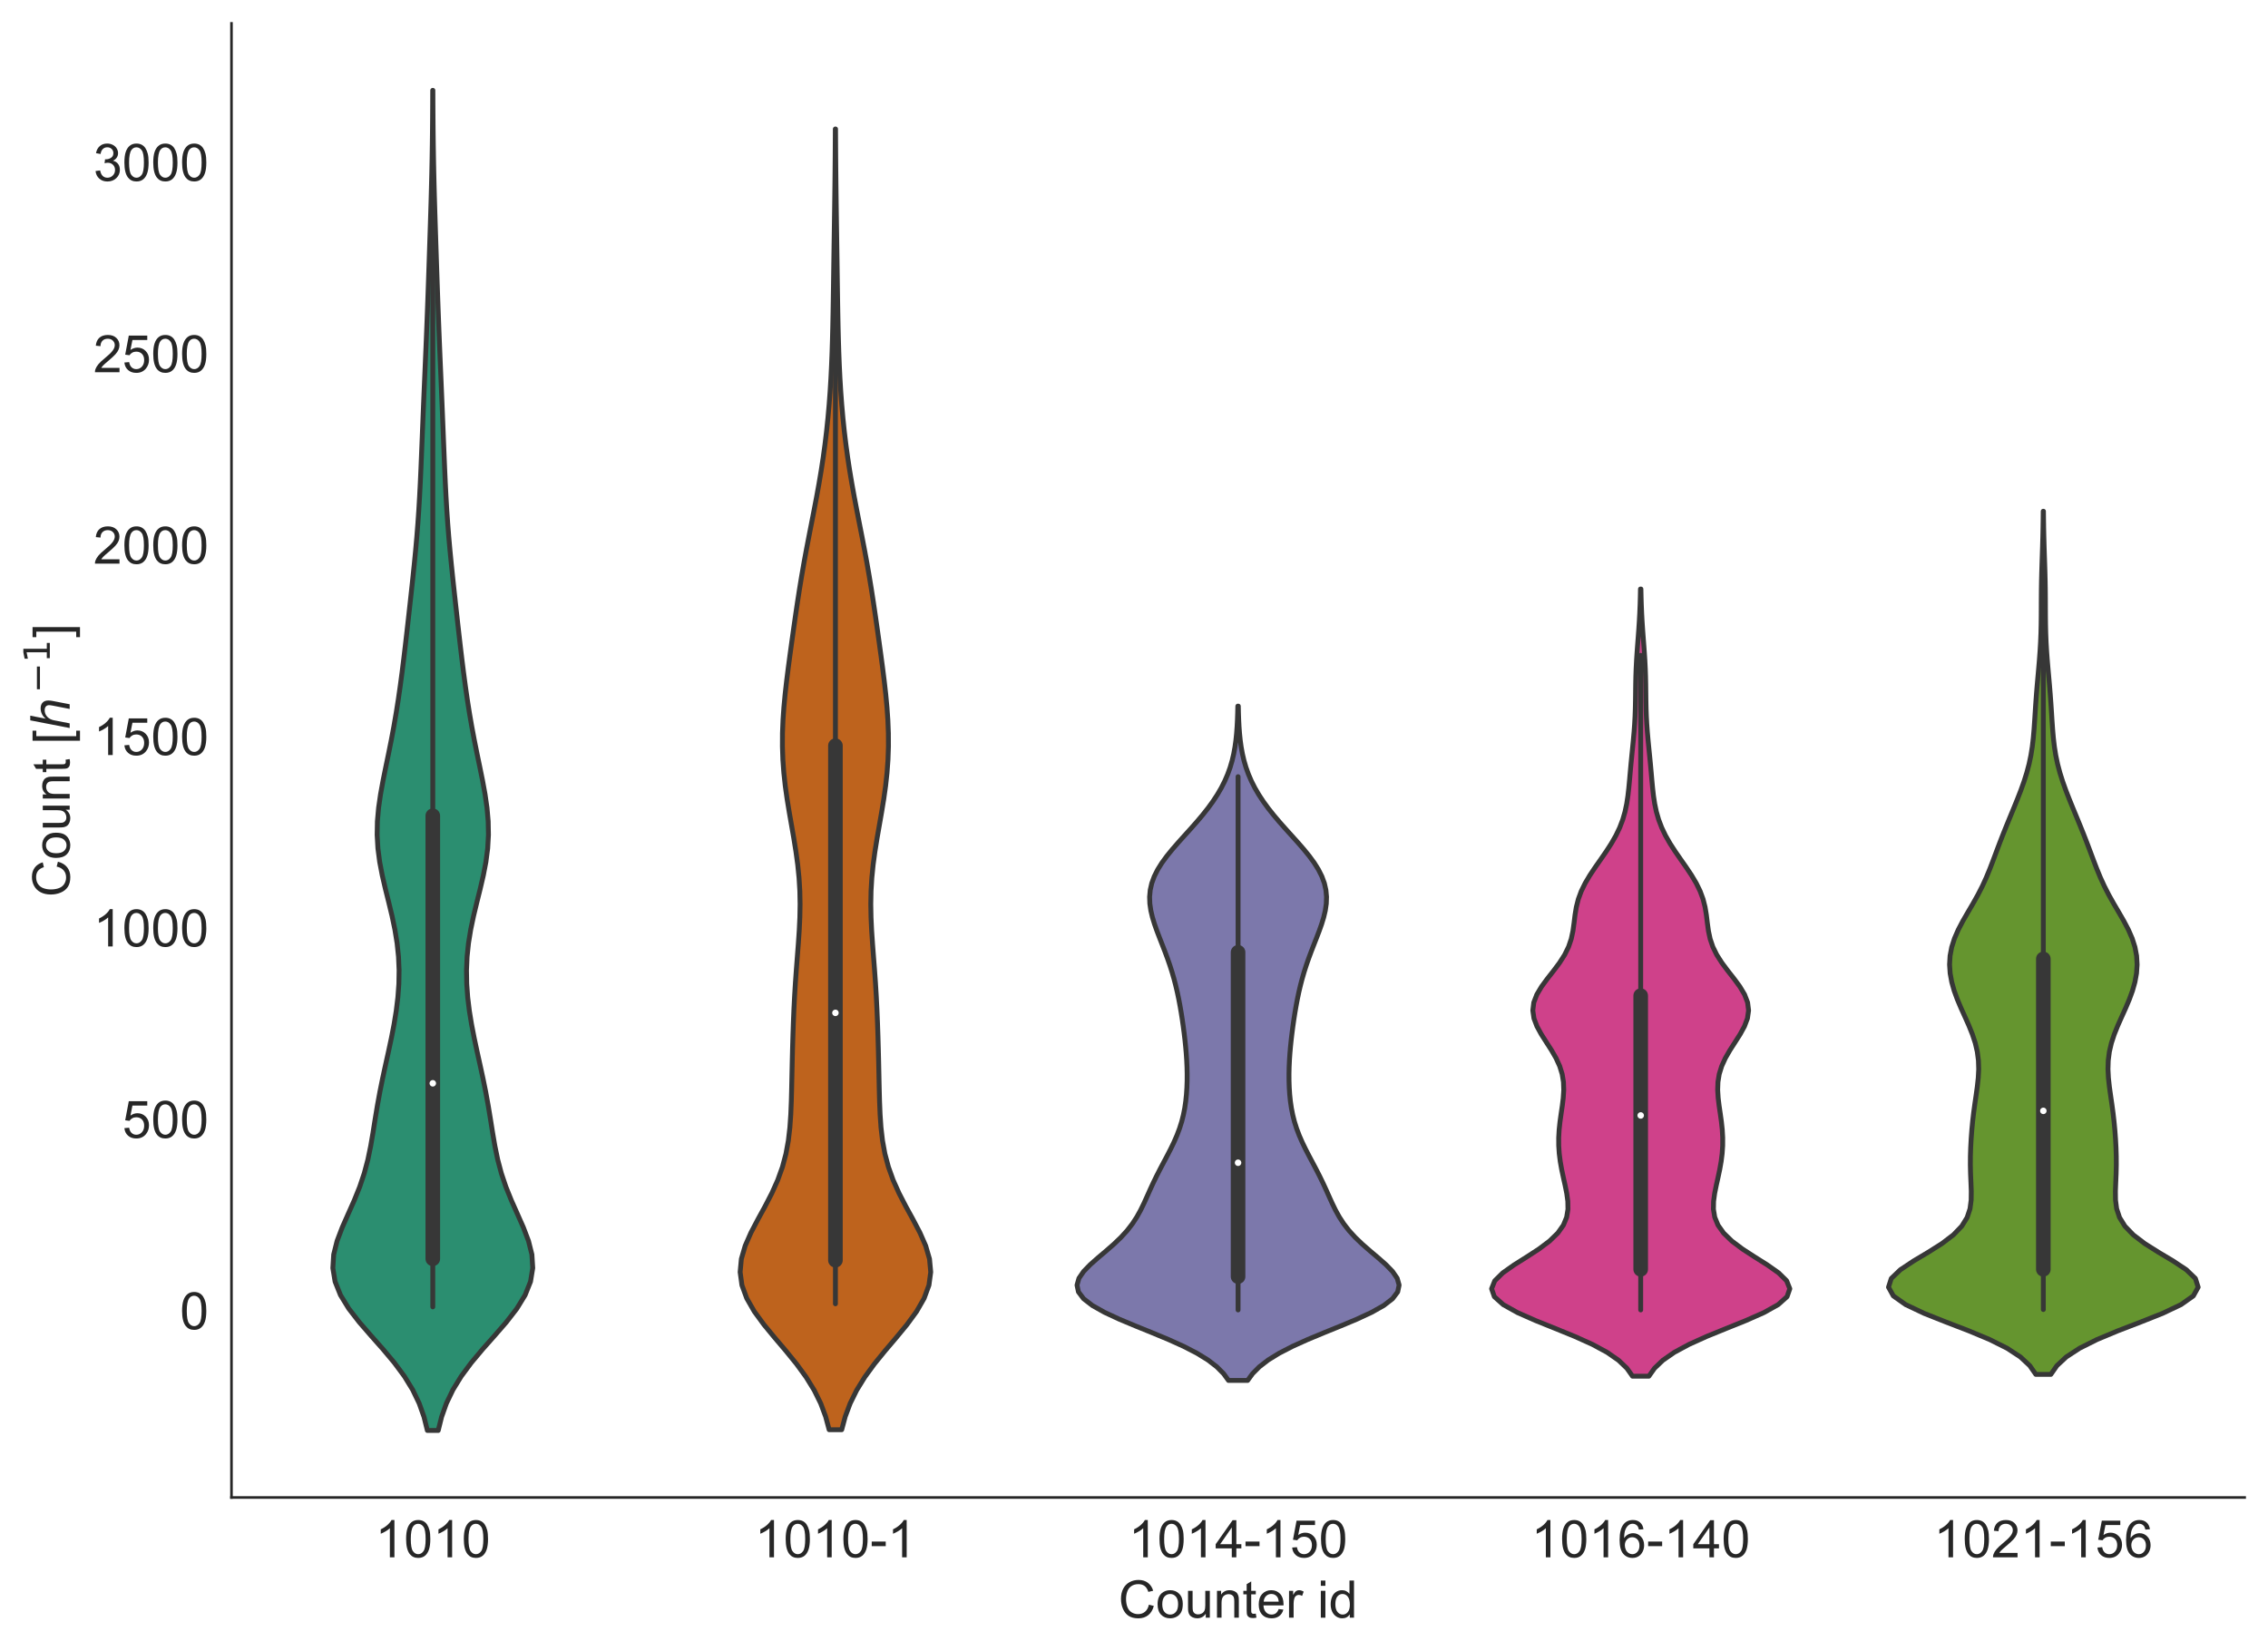 <?xml version="1.0" encoding="utf-8" standalone="no"?>
<!DOCTYPE svg PUBLIC "-//W3C//DTD SVG 1.1//EN"
  "http://www.w3.org/Graphics/SVG/1.1/DTD/svg11.dtd">
<!-- Created with matplotlib (https://matplotlib.org/) -->
<svg height="509.319pt" version="1.1" viewBox="0 0 699.462 509.319" width="699.462pt" xmlns="http://www.w3.org/2000/svg" xmlns:xlink="http://www.w3.org/1999/xlink">
 <defs>
  <style type="text/css">
*{stroke-linecap:butt;stroke-linejoin:round;white-space:pre;}
  </style>
 </defs>
 <g id="figure_1">
  <g id="patch_1">
   <path d="M 0 509.319 
L 699.462 509.319 
L 699.462 0 
L 0 0 
z
" style="fill:#ffffff;"/>
  </g>
  <g id="axes_1">
   <g id="patch_2">
    <path d="M 71.39 461.854 
L 692.262 461.854 
L 692.262 7.2 
L 71.39 7.2 
z
" style="fill:#ffffff;"/>
   </g>
   <g id="matplotlib.axis_1">
    <g id="xtick_1">
     <g id="text_1">
      <!-- 1010 -->
      <defs>
       <path d="M 37.25 0 
L 28.469 0 
L 28.469 56 
Q 25.297 52.984 20.141 49.953 
Q 14.984 46.922 10.891 45.406 
L 10.891 53.906 
Q 18.266 57.375 23.781 62.297 
Q 29.297 67.234 31.594 71.875 
L 37.25 71.875 
z
" id="ArialMT-49"/>
       <path d="M 4.156 35.297 
Q 4.156 48 6.766 55.734 
Q 9.375 63.484 14.516 67.672 
Q 19.672 71.875 27.484 71.875 
Q 33.25 71.875 37.594 69.547 
Q 41.938 67.234 44.766 62.859 
Q 47.609 58.5 49.219 52.219 
Q 50.828 45.953 50.828 35.297 
Q 50.828 22.703 48.234 14.969 
Q 45.656 7.234 40.5 3 
Q 35.359 -1.219 27.484 -1.219 
Q 17.141 -1.219 11.234 6.203 
Q 4.156 15.141 4.156 35.297 
z
M 13.188 35.297 
Q 13.188 17.672 17.312 11.828 
Q 21.438 6 27.484 6 
Q 33.547 6 37.672 11.859 
Q 41.797 17.719 41.797 35.297 
Q 41.797 52.984 37.672 58.781 
Q 33.547 64.594 27.391 64.594 
Q 21.344 64.594 17.719 59.469 
Q 13.188 52.938 13.188 35.297 
z
" id="ArialMT-48"/>
      </defs>
      <g style="fill:#262626;" transform="translate(115.682 480.307)scale(0.16 -0.16)">
       <use xlink:href="#ArialMT-49"/>
       <use x="55.615" xlink:href="#ArialMT-48"/>
       <use x="111.23" xlink:href="#ArialMT-49"/>
       <use x="166.846" xlink:href="#ArialMT-48"/>
      </g>
     </g>
    </g>
    <g id="xtick_2">
     <g id="text_2">
      <!-- 1010-1 -->
      <defs>
       <path d="M 3.172 21.484 
L 3.172 30.328 
L 30.172 30.328 
L 30.172 21.484 
z
" id="ArialMT-45"/>
      </defs>
      <g style="fill:#262626;" transform="translate(232.744 480.307)scale(0.16 -0.16)">
       <use xlink:href="#ArialMT-49"/>
       <use x="55.615" xlink:href="#ArialMT-48"/>
       <use x="111.23" xlink:href="#ArialMT-49"/>
       <use x="166.846" xlink:href="#ArialMT-48"/>
       <use x="222.461" xlink:href="#ArialMT-45"/>
       <use x="255.762" xlink:href="#ArialMT-49"/>
      </g>
     </g>
    </g>
    <g id="xtick_3">
     <g id="text_3">
      <!-- 1014-150 -->
      <defs>
       <path d="M 32.328 0 
L 32.328 17.141 
L 1.266 17.141 
L 1.266 25.203 
L 33.938 71.578 
L 41.109 71.578 
L 41.109 25.203 
L 50.781 25.203 
L 50.781 17.141 
L 41.109 17.141 
L 41.109 0 
z
M 32.328 25.203 
L 32.328 57.469 
L 9.906 25.203 
z
" id="ArialMT-52"/>
       <path d="M 4.156 18.75 
L 13.375 19.531 
Q 14.406 12.797 18.141 9.391 
Q 21.875 6 27.156 6 
Q 33.5 6 37.891 10.781 
Q 42.281 15.578 42.281 23.484 
Q 42.281 31 38.062 35.344 
Q 33.844 39.703 27 39.703 
Q 22.75 39.703 19.328 37.766 
Q 15.922 35.844 13.969 32.766 
L 5.719 33.844 
L 12.641 70.609 
L 48.25 70.609 
L 48.25 62.203 
L 19.672 62.203 
L 15.828 42.969 
Q 22.266 47.469 29.344 47.469 
Q 38.719 47.469 45.156 40.969 
Q 51.609 34.469 51.609 24.266 
Q 51.609 14.547 45.953 7.469 
Q 39.062 -1.219 27.156 -1.219 
Q 17.391 -1.219 11.203 4.25 
Q 5.031 9.719 4.156 18.75 
z
" id="ArialMT-53"/>
      </defs>
      <g style="fill:#262626;" transform="translate(348.021 480.307)scale(0.16 -0.16)">
       <use xlink:href="#ArialMT-49"/>
       <use x="55.615" xlink:href="#ArialMT-48"/>
       <use x="111.23" xlink:href="#ArialMT-49"/>
       <use x="166.846" xlink:href="#ArialMT-52"/>
       <use x="222.461" xlink:href="#ArialMT-45"/>
       <use x="255.762" xlink:href="#ArialMT-49"/>
       <use x="311.377" xlink:href="#ArialMT-53"/>
       <use x="366.992" xlink:href="#ArialMT-48"/>
      </g>
     </g>
    </g>
    <g id="xtick_4">
     <g id="text_4">
      <!-- 1016-140 -->
      <defs>
       <path d="M 49.75 54.047 
L 41.016 53.375 
Q 39.844 58.547 37.703 60.891 
Q 34.125 64.656 28.906 64.656 
Q 24.703 64.656 21.531 62.312 
Q 17.391 59.281 14.984 53.469 
Q 12.594 47.656 12.5 36.922 
Q 15.672 41.75 20.266 44.094 
Q 24.859 46.438 29.891 46.438 
Q 38.672 46.438 44.844 39.969 
Q 51.031 33.5 51.031 23.25 
Q 51.031 16.5 48.125 10.719 
Q 45.219 4.938 40.141 1.859 
Q 35.062 -1.219 28.609 -1.219 
Q 17.625 -1.219 10.688 6.859 
Q 3.766 14.938 3.766 33.5 
Q 3.766 54.25 11.422 63.672 
Q 18.109 71.875 29.438 71.875 
Q 37.891 71.875 43.281 67.141 
Q 48.688 62.406 49.75 54.047 
z
M 13.875 23.188 
Q 13.875 18.656 15.797 14.5 
Q 17.719 10.359 21.188 8.172 
Q 24.656 6 28.469 6 
Q 34.031 6 38.031 10.484 
Q 42.047 14.984 42.047 22.703 
Q 42.047 30.125 38.078 34.391 
Q 34.125 38.672 28.125 38.672 
Q 22.172 38.672 18.016 34.391 
Q 13.875 30.125 13.875 23.188 
z
" id="ArialMT-54"/>
      </defs>
      <g style="fill:#262626;" transform="translate(472.195 480.307)scale(0.16 -0.16)">
       <use xlink:href="#ArialMT-49"/>
       <use x="55.615" xlink:href="#ArialMT-48"/>
       <use x="111.23" xlink:href="#ArialMT-49"/>
       <use x="166.846" xlink:href="#ArialMT-54"/>
       <use x="222.461" xlink:href="#ArialMT-45"/>
       <use x="255.762" xlink:href="#ArialMT-49"/>
       <use x="311.377" xlink:href="#ArialMT-52"/>
       <use x="366.992" xlink:href="#ArialMT-48"/>
      </g>
     </g>
    </g>
    <g id="xtick_5">
     <g id="text_5">
      <!-- 1021-156 -->
      <defs>
       <path d="M 50.344 8.453 
L 50.344 0 
L 3.031 0 
Q 2.938 3.172 4.047 6.109 
Q 5.859 10.938 9.828 15.625 
Q 13.812 20.312 21.344 26.469 
Q 33.016 36.031 37.109 41.625 
Q 41.219 47.219 41.219 52.203 
Q 41.219 57.422 37.469 61 
Q 33.734 64.594 27.734 64.594 
Q 21.391 64.594 17.578 60.781 
Q 13.766 56.984 13.719 50.25 
L 4.688 51.172 
Q 5.609 61.281 11.656 66.578 
Q 17.719 71.875 27.938 71.875 
Q 38.234 71.875 44.234 66.156 
Q 50.25 60.453 50.25 52 
Q 50.25 47.703 48.484 43.547 
Q 46.734 39.406 42.656 34.812 
Q 38.578 30.219 29.109 22.219 
Q 21.188 15.578 18.938 13.203 
Q 16.703 10.844 15.234 8.453 
z
" id="ArialMT-50"/>
      </defs>
      <g style="fill:#262626;" transform="translate(596.369 480.307)scale(0.16 -0.16)">
       <use xlink:href="#ArialMT-49"/>
       <use x="55.615" xlink:href="#ArialMT-48"/>
       <use x="111.23" xlink:href="#ArialMT-50"/>
       <use x="166.846" xlink:href="#ArialMT-49"/>
       <use x="222.461" xlink:href="#ArialMT-45"/>
       <use x="255.762" xlink:href="#ArialMT-49"/>
       <use x="311.377" xlink:href="#ArialMT-53"/>
       <use x="366.992" xlink:href="#ArialMT-54"/>
      </g>
     </g>
    </g>
    <g id="text_6">
     <!-- Counter id -->
     <defs>
      <path d="M 58.797 25.094 
L 68.266 22.703 
Q 65.281 11.031 57.547 4.906 
Q 49.812 -1.219 38.625 -1.219 
Q 27.047 -1.219 19.797 3.484 
Q 12.547 8.203 8.766 17.141 
Q 4.984 26.078 4.984 36.328 
Q 4.984 47.516 9.25 55.828 
Q 13.531 64.156 21.406 68.469 
Q 29.297 72.797 38.766 72.797 
Q 49.516 72.797 56.828 67.328 
Q 64.156 61.859 67.047 51.953 
L 57.719 49.75 
Q 55.219 57.562 50.484 61.125 
Q 45.75 64.703 38.578 64.703 
Q 30.328 64.703 24.781 60.734 
Q 19.234 56.781 16.984 50.109 
Q 14.75 43.453 14.75 36.375 
Q 14.75 27.25 17.406 20.438 
Q 20.062 13.625 25.672 10.25 
Q 31.297 6.891 37.844 6.891 
Q 45.797 6.891 51.312 11.469 
Q 56.844 16.062 58.797 25.094 
z
" id="ArialMT-67"/>
      <path d="M 3.328 25.922 
Q 3.328 40.328 11.328 47.266 
Q 18.016 53.031 27.641 53.031 
Q 38.328 53.031 45.109 46.016 
Q 51.906 39.016 51.906 26.656 
Q 51.906 16.656 48.906 10.906 
Q 45.906 5.172 40.156 2 
Q 34.422 -1.172 27.641 -1.172 
Q 16.75 -1.172 10.031 5.812 
Q 3.328 12.797 3.328 25.922 
z
M 12.359 25.922 
Q 12.359 15.969 16.703 11.016 
Q 21.047 6.062 27.641 6.062 
Q 34.188 6.062 38.531 11.031 
Q 42.875 16.016 42.875 26.219 
Q 42.875 35.844 38.5 40.797 
Q 34.125 45.75 27.641 45.75 
Q 21.047 45.75 16.703 40.812 
Q 12.359 35.891 12.359 25.922 
z
" id="ArialMT-111"/>
      <path d="M 40.578 0 
L 40.578 7.625 
Q 34.516 -1.172 24.125 -1.172 
Q 19.531 -1.172 15.547 0.578 
Q 11.578 2.344 9.641 5 
Q 7.719 7.672 6.938 11.531 
Q 6.391 14.109 6.391 19.734 
L 6.391 51.859 
L 15.188 51.859 
L 15.188 23.094 
Q 15.188 16.219 15.719 13.812 
Q 16.547 10.359 19.234 8.375 
Q 21.922 6.391 25.875 6.391 
Q 29.828 6.391 33.297 8.422 
Q 36.766 10.453 38.203 13.938 
Q 39.656 17.438 39.656 24.078 
L 39.656 51.859 
L 48.438 51.859 
L 48.438 0 
z
" id="ArialMT-117"/>
      <path d="M 6.594 0 
L 6.594 51.859 
L 14.5 51.859 
L 14.5 44.484 
Q 20.219 53.031 31 53.031 
Q 35.688 53.031 39.625 51.344 
Q 43.562 49.656 45.516 46.922 
Q 47.469 44.188 48.25 40.438 
Q 48.734 37.984 48.734 31.891 
L 48.734 0 
L 39.938 0 
L 39.938 31.547 
Q 39.938 36.922 38.906 39.578 
Q 37.891 42.234 35.281 43.812 
Q 32.672 45.406 29.156 45.406 
Q 23.531 45.406 19.453 41.844 
Q 15.375 38.281 15.375 28.328 
L 15.375 0 
z
" id="ArialMT-110"/>
      <path d="M 25.781 7.859 
L 27.047 0.094 
Q 23.344 -0.688 20.406 -0.688 
Q 15.625 -0.688 12.984 0.828 
Q 10.359 2.344 9.281 4.812 
Q 8.203 7.281 8.203 15.188 
L 8.203 45.016 
L 1.766 45.016 
L 1.766 51.859 
L 8.203 51.859 
L 8.203 64.703 
L 16.938 69.969 
L 16.938 51.859 
L 25.781 51.859 
L 25.781 45.016 
L 16.938 45.016 
L 16.938 14.703 
Q 16.938 10.938 17.406 9.859 
Q 17.875 8.797 18.922 8.156 
Q 19.969 7.516 21.922 7.516 
Q 23.391 7.516 25.781 7.859 
z
" id="ArialMT-116"/>
      <path d="M 42.094 16.703 
L 51.172 15.578 
Q 49.031 7.625 43.219 3.219 
Q 37.406 -1.172 28.375 -1.172 
Q 17 -1.172 10.328 5.828 
Q 3.656 12.844 3.656 25.484 
Q 3.656 38.578 10.391 45.797 
Q 17.141 53.031 27.875 53.031 
Q 38.281 53.031 44.875 45.953 
Q 51.469 38.875 51.469 26.031 
Q 51.469 25.25 51.422 23.688 
L 12.75 23.688 
Q 13.234 15.141 17.578 10.594 
Q 21.922 6.062 28.422 6.062 
Q 33.25 6.062 36.672 8.594 
Q 40.094 11.141 42.094 16.703 
z
M 13.234 30.906 
L 42.188 30.906 
Q 41.609 37.453 38.875 40.719 
Q 34.672 45.797 27.984 45.797 
Q 21.922 45.797 17.797 41.75 
Q 13.672 37.703 13.234 30.906 
z
" id="ArialMT-101"/>
      <path d="M 6.5 0 
L 6.5 51.859 
L 14.406 51.859 
L 14.406 44 
Q 17.438 49.516 20 51.266 
Q 22.562 53.031 25.641 53.031 
Q 30.078 53.031 34.672 50.203 
L 31.641 42.047 
Q 28.422 43.953 25.203 43.953 
Q 22.312 43.953 20.016 42.219 
Q 17.719 40.484 16.75 37.406 
Q 15.281 32.719 15.281 27.156 
L 15.281 0 
z
" id="ArialMT-114"/>
      <path id="ArialMT-32"/>
      <path d="M 6.641 61.469 
L 6.641 71.578 
L 15.438 71.578 
L 15.438 61.469 
z
M 6.641 0 
L 6.641 51.859 
L 15.438 51.859 
L 15.438 0 
z
" id="ArialMT-105"/>
      <path d="M 40.234 0 
L 40.234 6.547 
Q 35.297 -1.172 25.734 -1.172 
Q 19.531 -1.172 14.328 2.25 
Q 9.125 5.672 6.266 11.797 
Q 3.422 17.922 3.422 25.875 
Q 3.422 33.641 6 39.969 
Q 8.594 46.297 13.766 49.656 
Q 18.953 53.031 25.344 53.031 
Q 30.031 53.031 33.688 51.047 
Q 37.359 49.078 39.656 45.906 
L 39.656 71.578 
L 48.391 71.578 
L 48.391 0 
z
M 12.453 25.875 
Q 12.453 15.922 16.641 10.984 
Q 20.844 6.062 26.562 6.062 
Q 32.328 6.062 36.344 10.766 
Q 40.375 15.484 40.375 25.141 
Q 40.375 35.797 36.266 40.766 
Q 32.172 45.75 26.172 45.75 
Q 20.312 45.75 16.375 40.969 
Q 12.453 36.188 12.453 25.875 
z
" id="ArialMT-100"/>
     </defs>
     <g style="fill:#262626;" transform="translate(344.918 498.939)scale(0.16 -0.16)">
      <use xlink:href="#ArialMT-67"/>
      <use x="72.217" xlink:href="#ArialMT-111"/>
      <use x="127.832" xlink:href="#ArialMT-117"/>
      <use x="183.447" xlink:href="#ArialMT-110"/>
      <use x="239.062" xlink:href="#ArialMT-116"/>
      <use x="266.846" xlink:href="#ArialMT-101"/>
      <use x="322.461" xlink:href="#ArialMT-114"/>
      <use x="355.762" xlink:href="#ArialMT-32"/>
      <use x="383.545" xlink:href="#ArialMT-105"/>
      <use x="405.762" xlink:href="#ArialMT-100"/>
     </g>
    </g>
   </g>
   <g id="matplotlib.axis_2">
    <g id="ytick_1">
     <g id="text_7">
      <!-- 0 -->
      <g style="fill:#262626;" transform="translate(55.492 409.975)scale(0.16 -0.16)">
       <use xlink:href="#ArialMT-48"/>
      </g>
     </g>
    </g>
    <g id="ytick_2">
     <g id="text_8">
      <!-- 500 -->
      <g style="fill:#262626;" transform="translate(37.697 350.941)scale(0.16 -0.16)">
       <use xlink:href="#ArialMT-53"/>
       <use x="55.615" xlink:href="#ArialMT-48"/>
       <use x="111.23" xlink:href="#ArialMT-48"/>
      </g>
     </g>
    </g>
    <g id="ytick_3">
     <g id="text_9">
      <!-- 1000 -->
      <g style="fill:#262626;" transform="translate(28.8 291.908)scale(0.16 -0.16)">
       <use xlink:href="#ArialMT-49"/>
       <use x="55.615" xlink:href="#ArialMT-48"/>
       <use x="111.23" xlink:href="#ArialMT-48"/>
       <use x="166.846" xlink:href="#ArialMT-48"/>
      </g>
     </g>
    </g>
    <g id="ytick_4">
     <g id="text_10">
      <!-- 1500 -->
      <g style="fill:#262626;" transform="translate(28.8 232.874)scale(0.16 -0.16)">
       <use xlink:href="#ArialMT-49"/>
       <use x="55.615" xlink:href="#ArialMT-53"/>
       <use x="111.23" xlink:href="#ArialMT-48"/>
       <use x="166.846" xlink:href="#ArialMT-48"/>
      </g>
     </g>
    </g>
    <g id="ytick_5">
     <g id="text_11">
      <!-- 2000 -->
      <g style="fill:#262626;" transform="translate(28.8 173.841)scale(0.16 -0.16)">
       <use xlink:href="#ArialMT-50"/>
       <use x="55.615" xlink:href="#ArialMT-48"/>
       <use x="111.23" xlink:href="#ArialMT-48"/>
       <use x="166.846" xlink:href="#ArialMT-48"/>
      </g>
     </g>
    </g>
    <g id="ytick_6">
     <g id="text_12">
      <!-- 2500 -->
      <g style="fill:#262626;" transform="translate(28.8 114.807)scale(0.16 -0.16)">
       <use xlink:href="#ArialMT-50"/>
       <use x="55.615" xlink:href="#ArialMT-53"/>
       <use x="111.23" xlink:href="#ArialMT-48"/>
       <use x="166.846" xlink:href="#ArialMT-48"/>
      </g>
     </g>
    </g>
    <g id="ytick_7">
     <g id="text_13">
      <!-- 3000 -->
      <defs>
       <path d="M 4.203 18.891 
L 12.984 20.062 
Q 14.5 12.594 18.141 9.297 
Q 21.781 6 27 6 
Q 33.203 6 37.469 10.297 
Q 41.75 14.594 41.75 20.953 
Q 41.75 27 37.797 30.922 
Q 33.844 34.859 27.734 34.859 
Q 25.25 34.859 21.531 33.891 
L 22.516 41.609 
Q 23.391 41.5 23.922 41.5 
Q 29.547 41.5 34.031 44.422 
Q 38.531 47.359 38.531 53.469 
Q 38.531 58.297 35.25 61.469 
Q 31.984 64.656 26.812 64.656 
Q 21.688 64.656 18.266 61.422 
Q 14.844 58.203 13.875 51.766 
L 5.078 53.328 
Q 6.688 62.156 12.391 67.016 
Q 18.109 71.875 26.609 71.875 
Q 32.469 71.875 37.391 69.359 
Q 42.328 66.844 44.938 62.5 
Q 47.562 58.156 47.562 53.266 
Q 47.562 48.641 45.062 44.828 
Q 42.578 41.016 37.703 38.766 
Q 44.047 37.312 47.562 32.688 
Q 51.078 28.078 51.078 21.141 
Q 51.078 11.766 44.234 5.25 
Q 37.406 -1.266 26.953 -1.266 
Q 17.531 -1.266 11.297 4.344 
Q 5.078 9.969 4.203 18.891 
z
" id="ArialMT-51"/>
      </defs>
      <g style="fill:#262626;" transform="translate(28.8 55.774)scale(0.16 -0.16)">
       <use xlink:href="#ArialMT-51"/>
       <use x="55.615" xlink:href="#ArialMT-48"/>
       <use x="111.23" xlink:href="#ArialMT-48"/>
       <use x="166.846" xlink:href="#ArialMT-48"/>
      </g>
     </g>
    </g>
    <g id="text_14">
     <!-- Count [$h^{-1}$] -->
     <defs>
      <path d="M 6.781 -19.875 
L 6.781 71.578 
L 26.172 71.578 
L 26.172 64.312 
L 15.578 64.312 
L 15.578 -12.594 
L 26.172 -12.594 
L 26.172 -19.875 
z
" id="ArialMT-91"/>
      <path d="M 55.719 33.016 
L 49.312 0 
L 40.281 0 
L 46.688 32.672 
Q 47.125 34.969 47.359 36.719 
Q 47.609 38.484 47.609 39.5 
Q 47.609 43.609 45.016 45.891 
Q 42.438 48.188 37.797 48.188 
Q 30.562 48.188 25.266 43.297 
Q 19.969 38.422 18.406 30.328 
L 12.5 0 
L 3.516 0 
L 18.312 75.984 
L 27.297 75.984 
L 21.484 46.094 
Q 24.906 50.688 30.219 53.344 
Q 35.547 56 41.406 56 
Q 48.641 56 52.609 52.094 
Q 56.594 48.188 56.594 41.109 
Q 56.594 39.359 56.375 37.359 
Q 56.156 35.359 55.719 33.016 
z
" id="DejaVuSans-Oblique-104"/>
      <path d="M 10.594 35.5 
L 73.188 35.5 
L 73.188 27.203 
L 10.594 27.203 
z
" id="DejaVuSans-8722"/>
      <path d="M 12.406 8.297 
L 28.516 8.297 
L 28.516 63.922 
L 10.984 60.406 
L 10.984 69.391 
L 28.422 72.906 
L 38.281 72.906 
L 38.281 8.297 
L 54.391 8.297 
L 54.391 0 
L 12.406 0 
z
" id="DejaVuSans-49"/>
      <path d="M 21.297 -19.875 
L 1.906 -19.875 
L 1.906 -12.594 
L 12.5 -12.594 
L 12.5 64.312 
L 1.906 64.312 
L 1.906 71.578 
L 21.297 71.578 
z
" id="ArialMT-93"/>
     </defs>
     <g style="fill:#262626;" transform="translate(21.6 276.687)rotate(-90)scale(0.16 -0.16)">
      <use transform="translate(0 0.684)" xlink:href="#ArialMT-67"/>
      <use transform="translate(72.217 0.684)" xlink:href="#ArialMT-111"/>
      <use transform="translate(127.832 0.684)" xlink:href="#ArialMT-117"/>
      <use transform="translate(183.447 0.684)" xlink:href="#ArialMT-110"/>
      <use transform="translate(239.062 0.684)" xlink:href="#ArialMT-116"/>
      <use transform="translate(266.846 0.684)" xlink:href="#ArialMT-32"/>
      <use transform="translate(294.629 0.684)" xlink:href="#ArialMT-91"/>
      <use transform="translate(322.412 0.684)" xlink:href="#DejaVuSans-Oblique-104"/>
      <use transform="translate(393.239 38.966)scale(0.7)" xlink:href="#DejaVuSans-8722"/>
      <use transform="translate(451.891 38.966)scale(0.7)" xlink:href="#DejaVuSans-49"/>
      <use transform="translate(499.162 0.684)" xlink:href="#ArialMT-93"/>
     </g>
    </g>
   </g>
   <g id="PolyCollection_1">
    <defs>
     <path d="M 135.154 -68.131 
L 131.8 -68.131 
L 130.765 -72.306 
L 129.284 -76.481 
L 127.279 -80.656 
L 124.716 -84.831 
L 121.625 -89.006 
L 118.125 -93.181 
L 114.425 -97.356 
L 110.802 -101.531 
L 107.566 -105.706 
L 105.006 -109.881 
L 103.337 -114.056 
L 102.652 -118.231 
L 102.914 -122.406 
L 103.961 -126.581 
L 105.547 -130.756 
L 107.396 -134.931 
L 109.256 -139.106 
L 110.937 -143.281 
L 112.339 -147.455 
L 113.448 -151.63 
L 114.315 -155.805 
L 115.032 -159.98 
L 115.696 -164.155 
L 116.385 -168.33 
L 117.147 -172.505 
L 117.991 -176.68 
L 118.897 -180.855 
L 119.821 -185.03 
L 120.714 -189.205 
L 121.523 -193.38 
L 122.202 -197.555 
L 122.709 -201.73 
L 123.011 -205.905 
L 123.081 -210.08 
L 122.9 -214.255 
L 122.463 -218.43 
L 121.786 -222.605 
L 120.911 -226.78 
L 119.907 -230.955 
L 118.866 -235.13 
L 117.894 -239.305 
L 117.094 -243.48 
L 116.55 -247.655 
L 116.311 -251.83 
L 116.39 -256.005 
L 116.76 -260.18 
L 117.362 -264.355 
L 118.123 -268.53 
L 118.969 -272.705 
L 119.834 -276.879 
L 120.673 -281.054 
L 121.457 -285.229 
L 122.177 -289.404 
L 122.834 -293.579 
L 123.436 -297.754 
L 123.992 -301.929 
L 124.514 -306.104 
L 125.01 -310.279 
L 125.49 -314.454 
L 125.959 -318.629 
L 126.422 -322.804 
L 126.88 -326.979 
L 127.329 -331.154 
L 127.763 -335.329 
L 128.17 -339.504 
L 128.542 -343.679 
L 128.872 -347.854 
L 129.159 -352.029 
L 129.405 -356.204 
L 129.618 -360.379 
L 129.807 -364.554 
L 129.981 -368.729 
L 130.148 -372.904 
L 130.315 -377.079 
L 130.484 -381.254 
L 130.656 -385.429 
L 130.832 -389.604 
L 131.011 -393.779 
L 131.189 -397.954 
L 131.365 -402.129 
L 131.536 -406.303 
L 131.7 -410.478 
L 131.857 -414.653 
L 132.007 -418.828 
L 132.151 -423.003 
L 132.291 -427.178 
L 132.43 -431.353 
L 132.568 -435.528 
L 132.704 -439.703 
L 132.836 -443.878 
L 132.961 -448.053 
L 133.074 -452.228 
L 133.172 -456.403 
L 133.255 -460.578 
L 133.321 -464.753 
L 133.372 -468.928 
L 133.409 -473.103 
L 133.434 -477.278 
L 133.451 -481.453 
L 133.503 -481.453 
L 133.503 -481.453 
L 133.52 -477.278 
L 133.546 -473.103 
L 133.583 -468.928 
L 133.633 -464.753 
L 133.699 -460.578 
L 133.782 -456.403 
L 133.881 -452.228 
L 133.994 -448.053 
L 134.118 -443.878 
L 134.25 -439.703 
L 134.386 -435.528 
L 134.524 -431.353 
L 134.663 -427.178 
L 134.804 -423.003 
L 134.948 -418.828 
L 135.097 -414.653 
L 135.254 -410.478 
L 135.418 -406.303 
L 135.589 -402.129 
L 135.765 -397.954 
L 135.944 -393.779 
L 136.122 -389.604 
L 136.298 -385.429 
L 136.47 -381.254 
L 136.639 -377.079 
L 136.806 -372.904 
L 136.974 -368.729 
L 137.148 -364.554 
L 137.337 -360.379 
L 137.549 -356.204 
L 137.795 -352.029 
L 138.082 -347.854 
L 138.412 -343.679 
L 138.784 -339.504 
L 139.192 -335.329 
L 139.625 -331.154 
L 140.074 -326.979 
L 140.532 -322.804 
L 140.996 -318.629 
L 141.465 -314.454 
L 141.944 -310.279 
L 142.44 -306.104 
L 142.962 -301.929 
L 143.519 -297.754 
L 144.12 -293.579 
L 144.777 -289.404 
L 145.497 -285.229 
L 146.282 -281.054 
L 147.12 -276.879 
L 147.986 -272.705 
L 148.831 -268.53 
L 149.593 -264.355 
L 150.195 -260.18 
L 150.564 -256.005 
L 150.643 -251.83 
L 150.405 -247.655 
L 149.86 -243.48 
L 149.06 -239.305 
L 148.088 -235.13 
L 147.048 -230.955 
L 146.043 -226.78 
L 145.168 -222.605 
L 144.491 -218.43 
L 144.054 -214.255 
L 143.873 -210.08 
L 143.943 -205.905 
L 144.245 -201.73 
L 144.753 -197.555 
L 145.431 -193.38 
L 146.24 -189.205 
L 147.133 -185.03 
L 148.058 -180.855 
L 148.963 -176.68 
L 149.807 -172.505 
L 150.569 -168.33 
L 151.258 -164.155 
L 151.922 -159.98 
L 152.639 -155.805 
L 153.506 -151.63 
L 154.615 -147.455 
L 156.017 -143.281 
L 157.699 -139.106 
L 159.558 -134.931 
L 161.407 -130.756 
L 162.994 -126.581 
L 164.04 -122.406 
L 164.302 -118.231 
L 163.618 -114.056 
L 161.948 -109.881 
L 159.388 -105.706 
L 156.153 -101.531 
L 152.529 -97.356 
L 148.829 -93.181 
L 145.33 -89.006 
L 142.239 -84.831 
L 139.675 -80.656 
L 137.67 -76.481 
L 136.19 -72.306 
L 135.154 -68.131 
z
" id="m6187279255" style="stroke:#373737;stroke-width:1.5;"/>
    </defs>
    <g clip-path="url(#pce8619f3f5)">
     <use style="fill:#2b8e70;stroke:#373737;stroke-width:1.5;" x="0" xlink:href="#m6187279255" y="509.319"/>
    </g>
   </g>
   <g id="PolyCollection_2">
    <defs>
     <path d="M 259.587 -68.36 
L 255.716 -68.36 
L 254.626 -72.412 
L 253.113 -76.464 
L 251.117 -80.517 
L 248.621 -84.569 
L 245.668 -88.621 
L 242.374 -92.673 
L 238.931 -96.726 
L 235.589 -100.778 
L 232.625 -104.83 
L 230.3 -108.883 
L 228.811 -112.935 
L 228.261 -116.987 
L 228.638 -121.039 
L 229.82 -125.092 
L 231.6 -129.144 
L 233.726 -133.196 
L 235.945 -137.249 
L 238.04 -141.301 
L 239.856 -145.353 
L 241.311 -149.405 
L 242.39 -153.458 
L 243.129 -157.51 
L 243.599 -161.562 
L 243.879 -165.615 
L 244.043 -169.667 
L 244.149 -173.719 
L 244.235 -177.771 
L 244.323 -181.824 
L 244.423 -185.876 
L 244.54 -189.928 
L 244.679 -193.98 
L 244.847 -198.033 
L 245.053 -202.085 
L 245.301 -206.137 
L 245.588 -210.19 
L 245.901 -214.242 
L 246.212 -218.294 
L 246.485 -222.346 
L 246.677 -226.399 
L 246.75 -230.451 
L 246.671 -234.503 
L 246.427 -238.556 
L 246.02 -242.608 
L 245.472 -246.66 
L 244.821 -250.712 
L 244.115 -254.765 
L 243.407 -258.817 
L 242.747 -262.869 
L 242.178 -266.922 
L 241.736 -270.974 
L 241.44 -275.026 
L 241.302 -279.078 
L 241.317 -283.131 
L 241.476 -287.183 
L 241.759 -291.235 
L 242.142 -295.288 
L 242.601 -299.34 
L 243.11 -303.392 
L 243.65 -307.444 
L 244.206 -311.497 
L 244.775 -315.549 
L 245.355 -319.601 
L 245.955 -323.653 
L 246.583 -327.706 
L 247.249 -331.758 
L 247.957 -335.81 
L 248.705 -339.863 
L 249.483 -343.915 
L 250.279 -347.967 
L 251.071 -352.019 
L 251.843 -356.072 
L 252.576 -360.124 
L 253.256 -364.176 
L 253.875 -368.229 
L 254.429 -372.281 
L 254.916 -376.333 
L 255.337 -380.385 
L 255.697 -384.438 
L 255.998 -388.49 
L 256.246 -392.542 
L 256.446 -396.595 
L 256.606 -400.647 
L 256.731 -404.699 
L 256.83 -408.751 
L 256.909 -412.804 
L 256.976 -416.856 
L 257.037 -420.908 
L 257.094 -424.961 
L 257.153 -429.013 
L 257.212 -433.065 
L 257.274 -437.117 
L 257.335 -441.17 
L 257.394 -445.222 
L 257.449 -449.274 
L 257.497 -453.326 
L 257.538 -457.379 
L 257.572 -461.431 
L 257.597 -465.483 
L 257.616 -469.536 
L 257.687 -469.536 
L 257.687 -469.536 
L 257.706 -465.483 
L 257.731 -461.431 
L 257.765 -457.379 
L 257.806 -453.326 
L 257.854 -449.274 
L 257.909 -445.222 
L 257.968 -441.17 
L 258.029 -437.117 
L 258.09 -433.065 
L 258.15 -429.013 
L 258.209 -424.961 
L 258.266 -420.908 
L 258.327 -416.856 
L 258.394 -412.804 
L 258.473 -408.751 
L 258.572 -404.699 
L 258.697 -400.647 
L 258.857 -396.595 
L 259.057 -392.542 
L 259.305 -388.49 
L 259.606 -384.438 
L 259.966 -380.385 
L 260.387 -376.333 
L 260.874 -372.281 
L 261.428 -368.229 
L 262.047 -364.176 
L 262.727 -360.124 
L 263.46 -356.072 
L 264.232 -352.019 
L 265.024 -347.967 
L 265.82 -343.915 
L 266.598 -339.863 
L 267.346 -335.81 
L 268.054 -331.758 
L 268.72 -327.706 
L 269.348 -323.653 
L 269.948 -319.601 
L 270.528 -315.549 
L 271.096 -311.497 
L 271.653 -307.444 
L 272.193 -303.392 
L 272.702 -299.34 
L 273.16 -295.288 
L 273.544 -291.235 
L 273.827 -287.183 
L 273.986 -283.131 
L 274.001 -279.078 
L 273.863 -275.026 
L 273.567 -270.974 
L 273.125 -266.922 
L 272.556 -262.869 
L 271.896 -258.817 
L 271.188 -254.765 
L 270.482 -250.712 
L 269.831 -246.66 
L 269.283 -242.608 
L 268.876 -238.556 
L 268.632 -234.503 
L 268.553 -230.451 
L 268.626 -226.399 
L 268.818 -222.346 
L 269.091 -218.294 
L 269.402 -214.242 
L 269.715 -210.19 
L 270.002 -206.137 
L 270.25 -202.085 
L 270.456 -198.033 
L 270.624 -193.98 
L 270.763 -189.928 
L 270.88 -185.876 
L 270.98 -181.824 
L 271.068 -177.771 
L 271.154 -173.719 
L 271.26 -169.667 
L 271.424 -165.615 
L 271.703 -161.562 
L 272.173 -157.51 
L 272.913 -153.458 
L 273.992 -149.405 
L 275.447 -145.353 
L 277.263 -141.301 
L 279.358 -137.249 
L 281.577 -133.196 
L 283.703 -129.144 
L 285.483 -125.092 
L 286.665 -121.039 
L 287.042 -116.987 
L 286.492 -112.935 
L 285.003 -108.883 
L 282.678 -104.83 
L 279.714 -100.778 
L 276.372 -96.726 
L 272.929 -92.673 
L 269.635 -88.621 
L 266.682 -84.569 
L 264.186 -80.517 
L 262.19 -76.464 
L 260.677 -72.412 
L 259.587 -68.36 
z
" id="md0ad769cfa" style="stroke:#373737;stroke-width:1.5;"/>
    </defs>
    <g clip-path="url(#pce8619f3f5)">
     <use style="fill:#be631d;stroke:#373737;stroke-width:1.5;" x="0" xlink:href="#md0ad769cfa" y="509.319"/>
    </g>
   </g>
   <g id="PolyCollection_3">
    <defs>
     <path d="M 384.772 -83.556 
L 378.88 -83.556 
L 377.353 -85.657 
L 375.269 -87.757 
L 372.544 -89.858 
L 369.134 -91.959 
L 365.055 -94.06 
L 360.404 -96.16 
L 355.358 -98.261 
L 350.174 -100.362 
L 345.158 -102.462 
L 340.636 -104.563 
L 336.902 -106.664 
L 334.183 -108.764 
L 332.598 -110.865 
L 332.156 -112.966 
L 332.75 -115.067 
L 334.188 -117.167 
L 336.225 -119.268 
L 338.604 -121.369 
L 341.09 -123.469 
L 343.495 -125.57 
L 345.69 -127.671 
L 347.609 -129.771 
L 349.238 -131.872 
L 350.606 -133.973 
L 351.769 -136.073 
L 352.793 -138.174 
L 353.746 -140.275 
L 354.686 -142.376 
L 355.656 -144.476 
L 356.677 -146.577 
L 357.75 -148.678 
L 358.859 -150.778 
L 359.974 -152.879 
L 361.057 -154.98 
L 362.071 -157.08 
L 362.985 -159.181 
L 363.777 -161.282 
L 364.439 -163.382 
L 364.971 -165.483 
L 365.383 -167.584 
L 365.688 -169.685 
L 365.903 -171.785 
L 366.04 -173.886 
L 366.11 -175.987 
L 366.119 -178.087 
L 366.074 -180.188 
L 365.979 -182.289 
L 365.838 -184.389 
L 365.656 -186.49 
L 365.439 -188.591 
L 365.191 -190.691 
L 364.915 -192.792 
L 364.614 -194.893 
L 364.284 -196.994 
L 363.924 -199.094 
L 363.526 -201.195 
L 363.085 -203.296 
L 362.592 -205.396 
L 362.042 -207.497 
L 361.431 -209.598 
L 360.757 -211.698 
L 360.024 -213.799 
L 359.242 -215.9 
L 358.426 -218.001 
L 357.602 -220.101 
L 356.799 -222.202 
L 356.056 -224.303 
L 355.414 -226.403 
L 354.919 -228.504 
L 354.615 -230.605 
L 354.542 -232.705 
L 354.733 -234.806 
L 355.21 -236.907 
L 355.979 -239.007 
L 357.032 -241.108 
L 358.346 -243.209 
L 359.883 -245.31 
L 361.593 -247.41 
L 363.422 -249.511 
L 365.313 -251.612 
L 367.212 -253.712 
L 369.071 -255.813 
L 370.849 -257.914 
L 372.515 -260.014 
L 374.046 -262.115 
L 375.428 -264.216 
L 376.652 -266.316 
L 377.715 -268.417 
L 378.62 -270.518 
L 379.376 -272.619 
L 379.993 -274.719 
L 380.484 -276.82 
L 380.867 -278.921 
L 381.156 -281.021 
L 381.37 -283.122 
L 381.523 -285.223 
L 381.631 -287.323 
L 381.703 -289.424 
L 381.751 -291.525 
L 381.901 -291.525 
L 381.901 -291.525 
L 381.949 -289.424 
L 382.021 -287.323 
L 382.128 -285.223 
L 382.282 -283.122 
L 382.495 -281.021 
L 382.785 -278.921 
L 383.167 -276.82 
L 383.659 -274.719 
L 384.276 -272.619 
L 385.031 -270.518 
L 385.937 -268.417 
L 387 -266.316 
L 388.224 -264.216 
L 389.605 -262.115 
L 391.137 -260.014 
L 392.803 -257.914 
L 394.581 -255.813 
L 396.44 -253.712 
L 398.338 -251.612 
L 400.229 -249.511 
L 402.058 -247.41 
L 403.769 -245.31 
L 405.305 -243.209 
L 406.619 -241.108 
L 407.673 -239.007 
L 408.442 -236.907 
L 408.919 -234.806 
L 409.11 -232.705 
L 409.037 -230.605 
L 408.733 -228.504 
L 408.238 -226.403 
L 407.596 -224.303 
L 406.853 -222.202 
L 406.05 -220.101 
L 405.225 -218.001 
L 404.41 -215.9 
L 403.627 -213.799 
L 402.895 -211.698 
L 402.221 -209.598 
L 401.609 -207.497 
L 401.06 -205.396 
L 400.567 -203.296 
L 400.126 -201.195 
L 399.728 -199.094 
L 399.367 -196.994 
L 399.038 -194.893 
L 398.736 -192.792 
L 398.461 -190.691 
L 398.213 -188.591 
L 397.996 -186.49 
L 397.814 -184.389 
L 397.673 -182.289 
L 397.578 -180.188 
L 397.532 -178.087 
L 397.542 -175.987 
L 397.611 -173.886 
L 397.748 -171.785 
L 397.963 -169.685 
L 398.269 -167.584 
L 398.681 -165.483 
L 399.213 -163.382 
L 399.874 -161.282 
L 400.667 -159.181 
L 401.581 -157.08 
L 402.595 -154.98 
L 403.678 -152.879 
L 404.792 -150.778 
L 405.902 -148.678 
L 406.975 -146.577 
L 407.996 -144.476 
L 408.966 -142.376 
L 409.906 -140.275 
L 410.859 -138.174 
L 411.883 -136.073 
L 413.045 -133.973 
L 414.414 -131.872 
L 416.043 -129.771 
L 417.962 -127.671 
L 420.157 -125.57 
L 422.562 -123.469 
L 425.048 -121.369 
L 427.427 -119.268 
L 429.464 -117.167 
L 430.902 -115.067 
L 431.496 -112.966 
L 431.053 -110.865 
L 429.469 -108.764 
L 426.749 -106.664 
L 423.016 -104.563 
L 418.493 -102.462 
L 413.478 -100.362 
L 408.293 -98.261 
L 403.248 -96.16 
L 398.596 -94.06 
L 394.518 -91.959 
L 391.108 -89.858 
L 388.383 -87.757 
L 386.299 -85.657 
L 384.772 -83.556 
z
" id="m5df3ff8f3f" style="stroke:#373737;stroke-width:1.5;"/>
    </defs>
    <g clip-path="url(#pce8619f3f5)">
     <use style="fill:#7c78ab;stroke:#373737;stroke-width:1.5;" x="0" xlink:href="#m5df3ff8f3f" y="509.319"/>
    </g>
   </g>
   <g id="PolyCollection_4">
    <defs>
     <path d="M 508.52 -84.863 
L 503.481 -84.863 
L 501.741 -87.316 
L 499.179 -89.768 
L 495.648 -92.22 
L 491.105 -94.673 
L 485.667 -97.125 
L 479.652 -99.577 
L 473.559 -102.03 
L 468.007 -104.482 
L 463.614 -106.935 
L 460.867 -109.387 
L 460.01 -111.839 
L 460.99 -114.292 
L 463.48 -116.744 
L 466.962 -119.196 
L 470.855 -121.649 
L 474.63 -124.101 
L 477.894 -126.553 
L 480.425 -129.006 
L 482.162 -131.458 
L 483.166 -133.91 
L 483.568 -136.363 
L 483.524 -138.815 
L 483.188 -141.267 
L 482.693 -143.72 
L 482.145 -146.172 
L 481.624 -148.624 
L 481.19 -151.077 
L 480.88 -153.529 
L 480.717 -155.981 
L 480.709 -158.434 
L 480.848 -160.886 
L 481.108 -163.338 
L 481.449 -165.791 
L 481.81 -168.243 
L 482.111 -170.695 
L 482.265 -173.148 
L 482.179 -175.6 
L 481.777 -178.052 
L 481.015 -180.505 
L 479.896 -182.957 
L 478.485 -185.409 
L 476.909 -187.862 
L 475.346 -190.314 
L 474.003 -192.766 
L 473.079 -195.219 
L 472.727 -197.671 
L 473.028 -200.123 
L 473.964 -202.576 
L 475.426 -205.028 
L 477.229 -207.48 
L 479.154 -209.933 
L 480.983 -212.385 
L 482.549 -214.837 
L 483.753 -217.29 
L 484.583 -219.742 
L 485.106 -222.194 
L 485.443 -224.647 
L 485.741 -227.099 
L 486.145 -229.551 
L 486.765 -232.004 
L 487.669 -234.456 
L 488.868 -236.908 
L 490.322 -239.361 
L 491.958 -241.813 
L 493.675 -244.265 
L 495.371 -246.718 
L 496.955 -249.17 
L 498.355 -251.622 
L 499.528 -254.075 
L 500.462 -256.527 
L 501.17 -258.979 
L 501.686 -261.432 
L 502.058 -263.884 
L 502.335 -266.336 
L 502.564 -268.789 
L 502.779 -271.241 
L 503.003 -273.693 
L 503.24 -276.146 
L 503.486 -278.598 
L 503.726 -281.05 
L 503.943 -283.503 
L 504.122 -285.955 
L 504.255 -288.407 
L 504.341 -290.86 
L 504.391 -293.312 
L 504.421 -295.764 
L 504.451 -298.217 
L 504.502 -300.669 
L 504.586 -303.121 
L 504.71 -305.574 
L 504.868 -308.026 
L 505.049 -310.478 
L 505.237 -312.931 
L 505.417 -315.383 
L 505.576 -317.835 
L 505.707 -320.288 
L 505.808 -322.74 
L 505.88 -325.192 
L 505.929 -327.645 
L 506.071 -327.645 
L 506.071 -327.645 
L 506.12 -325.192 
L 506.192 -322.74 
L 506.293 -320.288 
L 506.424 -317.835 
L 506.583 -315.383 
L 506.763 -312.931 
L 506.952 -310.478 
L 507.133 -308.026 
L 507.291 -305.574 
L 507.414 -303.121 
L 507.498 -300.669 
L 507.549 -298.217 
L 507.58 -295.764 
L 507.609 -293.312 
L 507.659 -290.86 
L 507.746 -288.407 
L 507.878 -285.955 
L 508.058 -283.503 
L 508.275 -281.05 
L 508.514 -278.598 
L 508.76 -276.146 
L 508.998 -273.693 
L 509.221 -271.241 
L 509.436 -268.789 
L 509.665 -266.336 
L 509.942 -263.884 
L 510.314 -261.432 
L 510.83 -258.979 
L 511.538 -256.527 
L 512.472 -254.075 
L 513.646 -251.622 
L 515.045 -249.17 
L 516.629 -246.718 
L 518.325 -244.265 
L 520.043 -241.813 
L 521.678 -239.361 
L 523.133 -236.908 
L 524.331 -234.456 
L 525.235 -232.004 
L 525.856 -229.551 
L 526.259 -227.099 
L 526.557 -224.647 
L 526.894 -222.194 
L 527.417 -219.742 
L 528.248 -217.29 
L 529.452 -214.837 
L 531.017 -212.385 
L 532.846 -209.933 
L 534.771 -207.48 
L 536.574 -205.028 
L 538.036 -202.576 
L 538.972 -200.123 
L 539.273 -197.671 
L 538.922 -195.219 
L 537.997 -192.766 
L 536.654 -190.314 
L 535.091 -187.862 
L 533.515 -185.409 
L 532.104 -182.957 
L 530.985 -180.505 
L 530.223 -178.052 
L 529.822 -175.6 
L 529.736 -173.148 
L 529.889 -170.695 
L 530.191 -168.243 
L 530.551 -165.791 
L 530.892 -163.338 
L 531.153 -160.886 
L 531.291 -158.434 
L 531.283 -155.981 
L 531.12 -153.529 
L 530.811 -151.077 
L 530.376 -148.624 
L 529.855 -146.172 
L 529.307 -143.72 
L 528.812 -141.267 
L 528.476 -138.815 
L 528.432 -136.363 
L 528.834 -133.91 
L 529.838 -131.458 
L 531.576 -129.006 
L 534.107 -126.553 
L 537.37 -124.101 
L 541.145 -121.649 
L 545.038 -119.196 
L 548.521 -116.744 
L 551.01 -114.292 
L 551.99 -111.839 
L 551.133 -109.387 
L 548.386 -106.935 
L 543.993 -104.482 
L 538.441 -102.03 
L 532.348 -99.577 
L 526.333 -97.125 
L 520.895 -94.673 
L 516.352 -92.22 
L 512.821 -89.768 
L 510.259 -87.316 
L 508.52 -84.863 
z
" id="m36d5a2a177" style="stroke:#373737;stroke-width:1.5;"/>
    </defs>
    <g clip-path="url(#pce8619f3f5)">
     <use style="fill:#cf418a;stroke:#373737;stroke-width:1.5;" x="0" xlink:href="#m36d5a2a177" y="509.319"/>
    </g>
   </g>
   <g id="PolyCollection_5">
    <defs>
     <path d="M 632.493 -85.429 
L 627.856 -85.429 
L 625.986 -88.118 
L 623.097 -90.807 
L 618.983 -93.496 
L 613.598 -96.185 
L 607.154 -98.874 
L 600.164 -101.563 
L 593.396 -104.252 
L 587.723 -106.941 
L 583.913 -109.63 
L 582.423 -112.319 
L 583.277 -115.008 
L 586.076 -117.697 
L 590.125 -120.386 
L 594.631 -123.075 
L 598.892 -125.764 
L 602.427 -128.453 
L 605.018 -131.142 
L 606.678 -133.831 
L 607.567 -136.52 
L 607.916 -139.209 
L 607.948 -141.898 
L 607.846 -144.586 
L 607.731 -147.275 
L 607.669 -149.964 
L 607.681 -152.653 
L 607.765 -155.342 
L 607.91 -158.031 
L 608.111 -160.72 
L 608.365 -163.409 
L 608.677 -166.098 
L 609.04 -168.787 
L 609.432 -171.476 
L 609.806 -174.165 
L 610.099 -176.854 
L 610.239 -179.543 
L 610.157 -182.232 
L 609.81 -184.921 
L 609.184 -187.61 
L 608.3 -190.299 
L 607.217 -192.988 
L 606.019 -195.677 
L 604.802 -198.366 
L 603.662 -201.055 
L 602.681 -203.744 
L 601.923 -206.433 
L 601.435 -209.122 
L 601.253 -211.811 
L 601.407 -214.5 
L 601.915 -217.189 
L 602.771 -219.878 
L 603.941 -222.567 
L 605.352 -225.255 
L 606.903 -227.944 
L 608.481 -230.633 
L 609.99 -233.322 
L 611.367 -236.011 
L 612.598 -238.7 
L 613.705 -241.389 
L 614.736 -244.078 
L 615.741 -246.767 
L 616.758 -249.456 
L 617.807 -252.145 
L 618.89 -254.834 
L 619.996 -257.523 
L 621.108 -260.212 
L 622.201 -262.901 
L 623.247 -265.59 
L 624.21 -268.279 
L 625.06 -270.968 
L 625.773 -273.657 
L 626.338 -276.346 
L 626.766 -279.035 
L 627.079 -281.724 
L 627.311 -284.413 
L 627.496 -287.102 
L 627.667 -289.791 
L 627.845 -292.48 
L 628.043 -295.169 
L 628.263 -297.858 
L 628.5 -300.547 
L 628.739 -303.235 
L 628.966 -305.924 
L 629.163 -308.613 
L 629.319 -311.302 
L 629.428 -313.991 
L 629.492 -316.68 
L 629.522 -319.369 
L 629.533 -322.058 
L 629.542 -324.747 
L 629.564 -327.436 
L 629.608 -330.125 
L 629.674 -332.814 
L 629.757 -335.503 
L 629.847 -338.192 
L 629.933 -340.881 
L 630.008 -343.57 
L 630.067 -346.259 
L 630.11 -348.948 
L 630.138 -351.637 
L 630.211 -351.637 
L 630.211 -351.637 
L 630.239 -348.948 
L 630.281 -346.259 
L 630.341 -343.57 
L 630.416 -340.881 
L 630.502 -338.192 
L 630.592 -335.503 
L 630.675 -332.814 
L 630.741 -330.125 
L 630.785 -327.436 
L 630.807 -324.747 
L 630.816 -322.058 
L 630.827 -319.369 
L 630.857 -316.68 
L 630.921 -313.991 
L 631.03 -311.302 
L 631.186 -308.613 
L 631.383 -305.924 
L 631.61 -303.235 
L 631.849 -300.547 
L 632.086 -297.858 
L 632.306 -295.169 
L 632.504 -292.48 
L 632.682 -289.791 
L 632.852 -287.102 
L 633.038 -284.413 
L 633.27 -281.724 
L 633.583 -279.035 
L 634.011 -276.346 
L 634.576 -273.657 
L 635.289 -270.968 
L 636.139 -268.279 
L 637.102 -265.59 
L 638.147 -262.901 
L 639.241 -260.212 
L 640.352 -257.523 
L 641.459 -254.834 
L 642.542 -252.145 
L 643.591 -249.456 
L 644.608 -246.767 
L 645.613 -244.078 
L 646.644 -241.389 
L 647.751 -238.7 
L 648.982 -236.011 
L 650.359 -233.322 
L 651.868 -230.633 
L 653.446 -227.944 
L 654.997 -225.255 
L 656.408 -222.567 
L 657.578 -219.878 
L 658.434 -217.189 
L 658.942 -214.5 
L 659.096 -211.811 
L 658.914 -209.122 
L 658.426 -206.433 
L 657.668 -203.744 
L 656.686 -201.055 
L 655.547 -198.366 
L 654.33 -195.677 
L 653.131 -192.988 
L 652.049 -190.299 
L 651.165 -187.61 
L 650.539 -184.921 
L 650.192 -182.232 
L 650.11 -179.543 
L 650.249 -176.854 
L 650.543 -174.165 
L 650.917 -171.476 
L 651.309 -168.787 
L 651.672 -166.098 
L 651.983 -163.409 
L 652.238 -160.72 
L 652.438 -158.031 
L 652.584 -155.342 
L 652.668 -152.653 
L 652.68 -149.964 
L 652.618 -147.275 
L 652.503 -144.586 
L 652.401 -141.898 
L 652.433 -139.209 
L 652.782 -136.52 
L 653.671 -133.831 
L 655.33 -131.142 
L 657.922 -128.453 
L 661.457 -125.764 
L 665.718 -123.075 
L 670.224 -120.386 
L 674.273 -117.697 
L 677.072 -115.008 
L 677.926 -112.319 
L 676.436 -109.63 
L 672.626 -106.941 
L 666.953 -104.252 
L 660.185 -101.563 
L 653.195 -98.874 
L 646.751 -96.185 
L 641.366 -93.496 
L 637.252 -90.807 
L 634.363 -88.118 
L 632.493 -85.429 
z
" id="mb22d5fd263" style="stroke:#373737;stroke-width:1.5;"/>
    </defs>
    <g clip-path="url(#pce8619f3f5)">
     <use style="fill:#65952f;stroke:#373737;stroke-width:1.5;" x="0" xlink:href="#mb22d5fd263" y="509.319"/>
    </g>
   </g>
   <g id="line2d_1">
    <path clip-path="url(#pce8619f3f5)" d="M 133.477 403.068 
L 133.477 65.986 
" style="fill:none;stroke:#373737;stroke-linecap:round;stroke-width:1.5;"/>
   </g>
   <g id="line2d_2">
    <path clip-path="url(#pce8619f3f5)" d="M 133.477 388.25 
L 133.477 251.588 
" style="fill:none;stroke:#373737;stroke-linecap:round;stroke-width:4.5;"/>
   </g>
   <g id="line2d_3">
    <path clip-path="url(#pce8619f3f5)" d="M 257.651 402.123 
L 257.651 78.619 
" style="fill:none;stroke:#373737;stroke-linecap:round;stroke-width:1.5;"/>
   </g>
   <g id="line2d_4">
    <path clip-path="url(#pce8619f3f5)" d="M 257.651 388.693 
L 257.651 229.981 
" style="fill:none;stroke:#373737;stroke-linecap:round;stroke-width:4.5;"/>
   </g>
   <g id="line2d_5">
    <path clip-path="url(#pce8619f3f5)" d="M 381.826 404.012 
L 381.826 239.545 
" style="fill:none;stroke:#373737;stroke-linecap:round;stroke-width:1.5;"/>
   </g>
   <g id="line2d_6">
    <path clip-path="url(#pce8619f3f5)" d="M 381.826 393.74 
L 381.826 293.708 
" style="fill:none;stroke:#373737;stroke-linecap:round;stroke-width:4.5;"/>
   </g>
   <g id="line2d_7">
    <path clip-path="url(#pce8619f3f5)" d="M 506 404.012 
L 506 202.118 
" style="fill:none;stroke:#373737;stroke-linecap:round;stroke-width:1.5;"/>
   </g>
   <g id="line2d_8">
    <path clip-path="url(#pce8619f3f5)" d="M 506 391.497 
L 506 307.079 
" style="fill:none;stroke:#373737;stroke-linecap:round;stroke-width:4.5;"/>
   </g>
   <g id="line2d_9">
    <path clip-path="url(#pce8619f3f5)" d="M 630.174 403.894 
L 630.174 177.678 
" style="fill:none;stroke:#373737;stroke-linecap:round;stroke-width:1.5;"/>
   </g>
   <g id="line2d_10">
    <path clip-path="url(#pce8619f3f5)" d="M 630.174 391.497 
L 630.174 295.745 
" style="fill:none;stroke:#373737;stroke-linecap:round;stroke-width:4.5;"/>
   </g>
   <g id="patch_3">
    <path d="M 71.39 461.854 
L 71.39 7.2 
" style="fill:none;stroke:#262626;stroke-linecap:square;stroke-linejoin:miter;stroke-width:0.8;"/>
   </g>
   <g id="patch_4">
    <path d="M 71.39 461.854 
L 692.262 461.854 
" style="fill:none;stroke:#262626;stroke-linecap:square;stroke-linejoin:miter;stroke-width:0.8;"/>
   </g>
   <g id="PathCollection_1">
    <defs>
     <path d="M 0 1.5 
C 0.398 1.5 0.779 1.342 1.061 1.061 
C 1.342 0.779 1.5 0.398 1.5 0 
C 1.5 -0.398 1.342 -0.779 1.061 -1.061 
C 0.779 -1.342 0.398 -1.5 0 -1.5 
C -0.398 -1.5 -0.779 -1.342 -1.061 -1.061 
C -1.342 -0.779 -1.5 -0.398 -1.5 0 
C -1.5 0.398 -1.342 0.779 -1.061 1.061 
C -0.779 1.342 -0.398 1.5 0 1.5 
z
" id="m476d60fbdc" style="stroke:#373737;"/>
    </defs>
    <g clip-path="url(#pce8619f3f5)">
     <use style="fill:#ffffff;stroke:#373737;" x="133.477" xlink:href="#m476d60fbdc" y="334.117"/>
    </g>
   </g>
   <g id="PathCollection_2">
    <g clip-path="url(#pce8619f3f5)">
     <use style="fill:#ffffff;stroke:#373737;" x="257.651" xlink:href="#m476d60fbdc" y="312.392"/>
    </g>
   </g>
   <g id="PathCollection_3">
    <g clip-path="url(#pce8619f3f5)">
     <use style="fill:#ffffff;stroke:#373737;" x="381.826" xlink:href="#m476d60fbdc" y="358.615"/>
    </g>
   </g>
   <g id="PathCollection_4">
    <g clip-path="url(#pce8619f3f5)">
     <use style="fill:#ffffff;stroke:#373737;" x="506" xlink:href="#m476d60fbdc" y="344.034"/>
    </g>
   </g>
   <g id="PathCollection_5">
    <g clip-path="url(#pce8619f3f5)">
     <use style="fill:#ffffff;stroke:#373737;" x="630.174" xlink:href="#m476d60fbdc" y="342.617"/>
    </g>
   </g>
  </g>
 </g>
 <defs>
  <clipPath id="pce8619f3f5">
   <rect height="454.654" width="620.872" x="71.39" y="7.2"/>
  </clipPath>
 </defs>
</svg>
